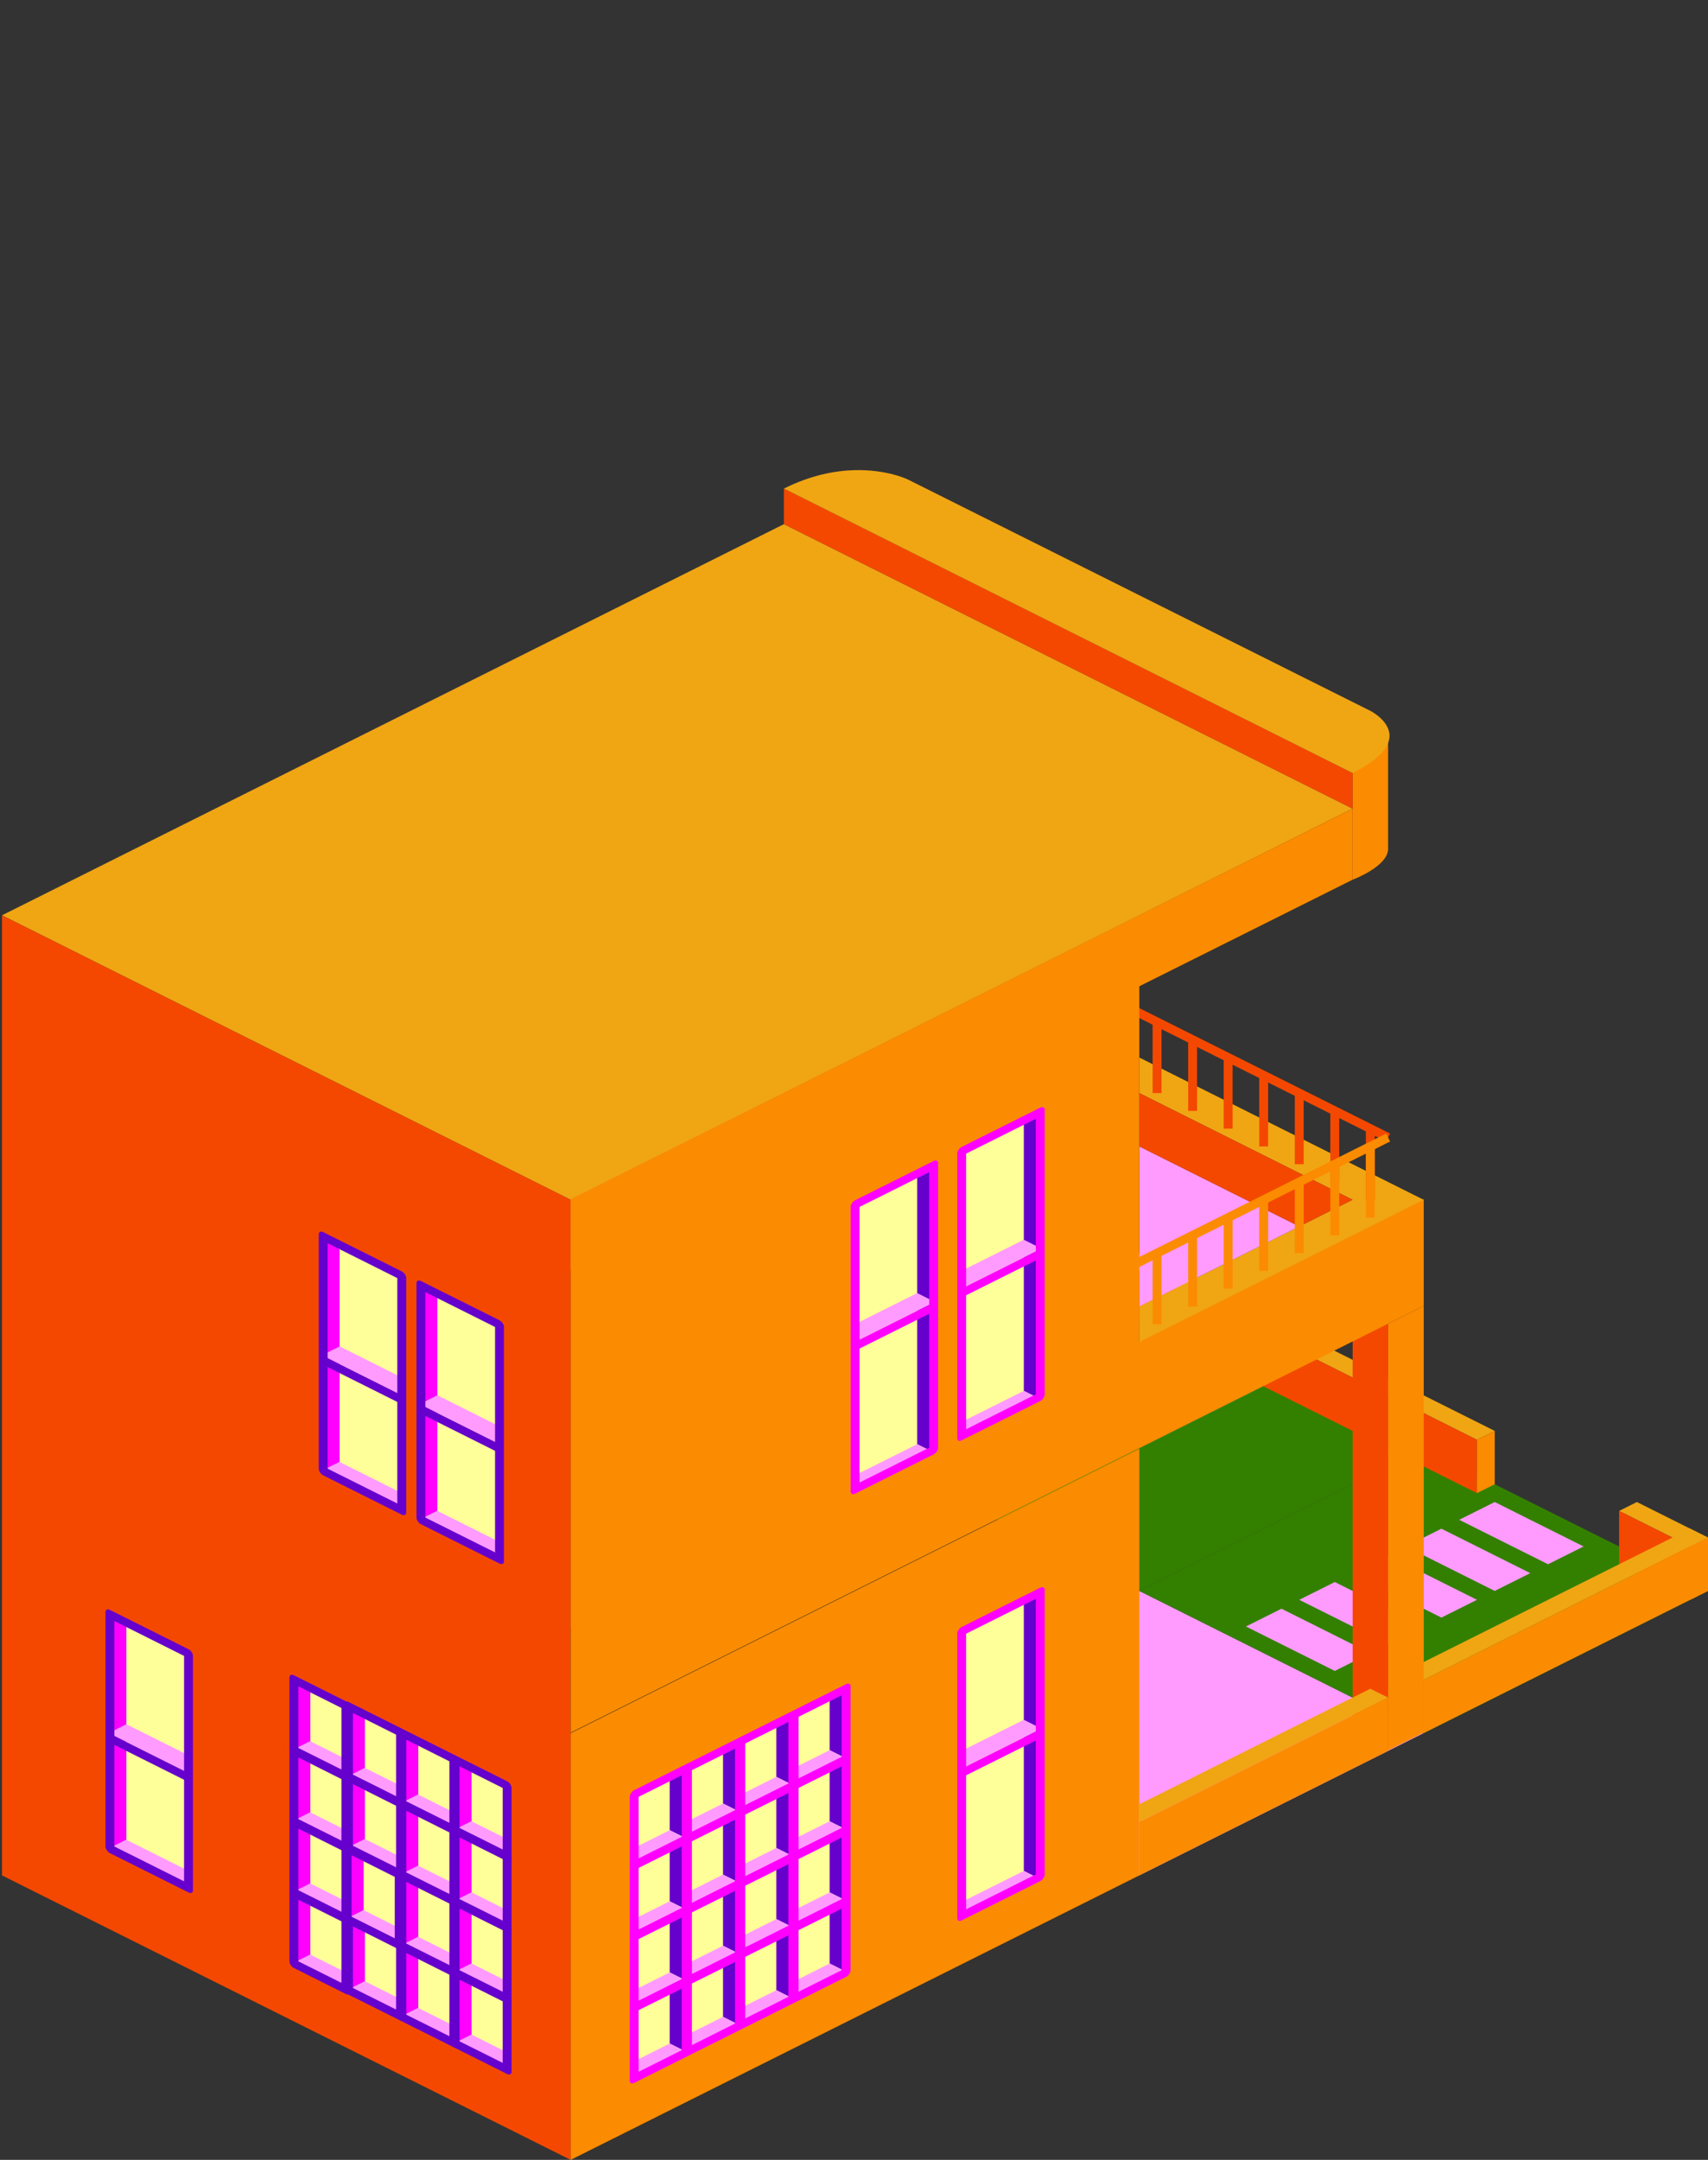 <?xml version="1.0" encoding="UTF-8" standalone="no"?>
<svg
   xmlns:dc="http://purl.org/dc/elements/1.1/"
   xmlns:cc="http://creativecommons.org/ns#"
   xmlns:rdf="http://www.w3.org/1999/02/22-rdf-syntax-ns#"
   xmlns:svg="http://www.w3.org/2000/svg"
   xmlns="http://www.w3.org/2000/svg"
   xmlns:xlink="http://www.w3.org/1999/xlink"
   xmlns:sodipodi="http://sodipodi.sourceforge.net/DTD/sodipodi-0.dtd"
   xmlns:inkscape="http://www.inkscape.org/namespaces/inkscape"
   width="192.227"
   height="242.96"
   viewBox="0 0 192.227 242.96"
   id="svg2"
   version="1.1"
   inkscape:version="1.0.1 (c497b03c, 2020-09-10)"
   sodipodi:docname="1x0.5-art-deco-n.svg">
  <rect x="0" y="0" width="192.227" height="242.96" fill="#333333" stroke="none"/>
  <defs
     id="defs4">
    <linearGradient
       inkscape:collect="always"
       xlink:href="#linearGradient4802"
       id="linearGradient7715"
       gradientUnits="userSpaceOnUse"
       x1="152.771"
       y1="560.222"
       x2="153.328"
       y2="560.222" />
    <linearGradient
       inkscape:collect="always"
       xlink:href="#linearGradient5449"
       id="linearGradient7703"
       gradientUnits="userSpaceOnUse"
       gradientTransform="matrix(4,0,0,4,-1341.04,-2370.053)"
       x1="517"
       y1="524.608"
       x2="526"
       y2="604.858" />
    <linearGradient
       inkscape:collect="always"
       xlink:href="#linearGradient5449"
       id="linearGradient7701"
       gradientUnits="userSpaceOnUse"
       gradientTransform="matrix(4,0,0,4,-1341.04,-2370.053)"
       x1="623.087"
       y1="598.013"
       x2="674.185"
       y2="651.222" />
    <linearGradient
       id="linearGradient6723"
       inkscape:collect="always">
      <stop
         id="stop6725"
         offset="0"
         style="stop-color:#5a5a5a;stop-opacity:1" />
      <stop
         id="stop6727"
         offset="1"
         style="stop-color:#cccccf;stop-opacity:1" />
    </linearGradient>
    <linearGradient
       id="linearGradient6715"
       inkscape:collect="always">
      <stop
         id="stop6717"
         offset="0"
         style="stop-color:#888888;stop-opacity:1" />
      <stop
         id="stop6719"
         offset="1"
         style="stop-color:#eeeeee;stop-opacity:1" />
    </linearGradient>
    <linearGradient
       gradientUnits="userSpaceOnUse"
       y2="37.195"
       x2="168.659"
       y1="38.697"
       x1="165.096"
       id="linearGradient6721"
       xlink:href="#linearGradient6715"
       inkscape:collect="always" />
    <linearGradient
       gradientUnits="userSpaceOnUse"
       y2="35.825"
       x2="169.278"
       y1="41.305"
       x1="167.261"
       id="linearGradient6729"
       xlink:href="#linearGradient6723"
       inkscape:collect="always" />
    <linearGradient
       id="linearGradient5518">
      <stop
         offset="0"
         style="stop-color:#6600cc;stop-opacity:1"
         id="stop5520" />
      <stop
         offset="1"
         style="stop-color:#ff00ff;stop-opacity:1"
         id="stop5522" />
    </linearGradient>
    <linearGradient
       id="linearGradient4820">
      <stop
         offset="0"
         style="stop-color:#f44800;stop-opacity:1"
         id="stop4822" />
      <stop
         offset="1"
         style="stop-color:#fb8b00;stop-opacity:1"
         id="stop4824" />
    </linearGradient>
    <linearGradient
       gradientTransform="translate(257.033,50)"
       gradientUnits="userSpaceOnUse"
       xlink:href="#linearGradient4820"
       id="linearGradient5425"
       y2="160.818"
       x2="140"
       y1="160.818"
       x1="115" />
    <linearGradient
       gradientTransform="translate(257.033,50)"
       gradientUnits="userSpaceOnUse"
       xlink:href="#linearGradient4820"
       id="linearGradient5427"
       y2="171"
       x2="155"
       y1="171"
       x1="100" />
    <linearGradient
       gradientTransform="translate(87.371,199.679)"
       gradientUnits="userSpaceOnUse"
       xlink:href="#linearGradient4820"
       id="linearGradient5429"
       y2="264.513"
       x2="-74.66"
       y1="214.258"
       x1="-124.915" />
    <linearGradient
       gradientTransform="matrix(0.896,-0.444,0.896,0.444,257.033,0)"
       gradientUnits="userSpaceOnUse"
       xlink:href="#linearGradient5518"
       id="linearGradient5431"
       y2="293.129"
       x2="-136.867"
       y1="279.177"
       x1="-150.819" />
    <linearGradient
       gradientTransform="translate(257.033,0)"
       gradientUnits="userSpaceOnUse"
       xlink:href="#linearGradient4820"
       id="linearGradient5433"
       y2="160.818"
       x2="140"
       y1="160.818"
       x1="115" />
    <linearGradient
       gradientTransform="translate(257.033,0)"
       gradientUnits="userSpaceOnUse"
       xlink:href="#linearGradient4820"
       id="linearGradient5435"
       y2="171"
       x2="155"
       y1="171"
       x1="100" />
    <linearGradient
       gradientTransform="translate(143.525,143.525)"
       gradientUnits="userSpaceOnUse"
       xlink:href="#linearGradient4820"
       id="linearGradient5437"
       y2="264.513"
       x2="-74.66"
       y1="214.258"
       x1="-124.915" />
    <linearGradient
       gradientTransform="translate(-33.538,32.919)"
       gradientUnits="userSpaceOnUse"
       xlink:href="#linearGradient4820"
       id="linearGradient5502"
       y2="160.818"
       x2="140"
       y1="160.818"
       x1="115" />
    <linearGradient
       gradientTransform="translate(-33.538,32.919)"
       gradientUnits="userSpaceOnUse"
       xlink:href="#linearGradient4820"
       id="linearGradient5504"
       y2="171"
       x2="155"
       y1="171"
       x1="100" />
    <linearGradient
       gradientTransform="matrix(0.895,-0.445,0.895,0.445,-33.538,32.919)"
       gradientUnits="userSpaceOnUse"
       xlink:href="#linearGradient4820"
       id="linearGradient5506"
       y2="264.513"
       x2="-74.66"
       y1="214.258"
       x1="-124.915" />
    <linearGradient
       gradientTransform="matrix(0.895,-0.445,0.895,0.445,-31.038,38.919)"
       gradientUnits="userSpaceOnUse"
       xlink:href="#linearGradient4820"
       id="linearGradient5509"
       y2="264.513"
       x2="-74.66"
       y1="214.258"
       x1="-124.915" />
    <linearGradient
       gradientTransform="translate(-31.038,33.919)"
       gradientUnits="userSpaceOnUse"
       xlink:href="#linearGradient4820"
       id="linearGradient5512"
       y2="160.818"
       x2="140"
       y1="160.818"
       x1="115" />
    <linearGradient
       gradientTransform="translate(-31.038,33.919)"
       gradientUnits="userSpaceOnUse"
       xlink:href="#linearGradient4820"
       id="linearGradient5514"
       y2="171"
       x2="155"
       y1="171"
       x1="100" />
    <linearGradient
       gradientTransform="translate(0,5)"
       gradientUnits="userSpaceOnUse"
       xlink:href="#linearGradient5518"
       id="linearGradient5524"
       y2="186"
       x2="110"
       y1="186"
       x1="85" />
    <linearGradient
       y2="264.513"
       x2="-74.66"
       y1="214.258"
       x1="-124.915"
       gradientTransform="matrix(0.895,-0.445,0.895,0.445,-236.038,10.669)"
       gradientUnits="userSpaceOnUse"
       id="linearGradient3147"
       xlink:href="#linearGradient4820"
       inkscape:collect="always" />
    <linearGradient
       y2="160.818"
       x2="140"
       y1="160.818"
       x1="115"
       gradientTransform="translate(-236.038,10.669)"
       gradientUnits="userSpaceOnUse"
       id="linearGradient3150"
       xlink:href="#linearGradient4820"
       inkscape:collect="always" />
    <linearGradient
       y2="171"
       x2="155"
       y1="171"
       x1="100"
       gradientTransform="translate(-236.038,10.669)"
       gradientUnits="userSpaceOnUse"
       id="linearGradient3152"
       xlink:href="#linearGradient4820"
       inkscape:collect="always" />
    <linearGradient
       y2="186"
       x2="110"
       y1="186"
       x1="85"
       gradientTransform="translate(-205,5)"
       gradientUnits="userSpaceOnUse"
       id="linearGradient3156"
       xlink:href="#linearGradient5518"
       inkscape:collect="always" />
    <linearGradient
       y2="186"
       x2="110"
       y1="186"
       x1="85"
       gradientTransform="translate(-205,25)"
       gradientUnits="userSpaceOnUse"
       id="linearGradient3161"
       xlink:href="#linearGradient5518"
       inkscape:collect="always" />
    <linearGradient
       inkscape:collect="always"
       id="linearGradient4802">
      <stop
         style="stop-color:#6e6e37;stop-opacity:1;"
         offset="0"
         id="stop4804" />
      <stop
         style="stop-color:#30331f;stop-opacity:1"
         offset="1"
         id="stop4806" />
    </linearGradient>
    <linearGradient
       inkscape:collect="always"
       id="linearGradient5449">
      <stop
         style="stop-color:#ffffff;stop-opacity:0.343"
         offset="0"
         id="stop5451" />
      <stop
         style="stop-color:#ffffff;stop-opacity:0;"
         offset="1"
         id="stop5453" />
    </linearGradient>
  </defs>
  <sodipodi:namedview
     id="base"
     pagecolor="#ffffff"
     bordercolor="#666666"
     borderopacity="1.0"
     inkscape:pageopacity="0.0"
     inkscape:pageshadow="2"
     inkscape:zoom="2.8284271"
     inkscape:cx="32.107932"
     inkscape:cy="146.6434"
     inkscape:document-units="px"
     inkscape:current-layer="g3860"
     showgrid="true"
     inkscape:window-width="1252"
     inkscape:window-height="855"
     inkscape:window-x="0"
     inkscape:window-y="23"
     inkscape:window-maximized="0"
     units="px"
     fit-margin-top="0"
     fit-margin-left="0"
     fit-margin-right="0"
     fit-margin-bottom="0"
     inkscape:document-rotation="0">
    <inkscape:grid
       type="xygrid"
       id="grid5326"
       originx="-42.776"
       originy="-0.04" />
  </sodipodi:namedview>
  <g
     inkscape:label="Layer 1"
     inkscape:groupmode="layer"
     id="layer1"
     transform="translate(-42.776,-809.362)">
    <g
       id="g5925"
       transform="translate(-323.118,413.971)">
      <g
         id="g3860"
         transform="translate(0,31.969)">
        <g
           id="g5080"
           transform="translate(1178.721,-334.302)">
          <path
             style="fill:#ff9bff;fill-opacity:1;fill-rule:evenodd;stroke:none;stroke-width:1px;stroke-linecap:butt;stroke-linejoin:miter;stroke-opacity:1"
             d="m -716.603,892.684 32,16 32,-16 -32,-16 z"
             id="path4547-6"
             inkscape:connector-curvature="0"
             sodipodi:nodetypes="cccc" />
          <path
             style="fill:#338000;fill-opacity:1;fill-rule:evenodd;stroke:none;stroke-width:1px;stroke-linecap:butt;stroke-linejoin:miter;stroke-opacity:1"
             d="m -716.603,860.684 32,16 32,-16 -32,-16 z"
             id="path5333-5-0-7"
             inkscape:connector-curvature="0"
             sodipodi:nodetypes="cccc" />
          <g
             id="g4803"
             transform="translate(-57,14)">
            <path
               style="fill:#338000;fill-opacity:1;fill-rule:evenodd;stroke:none;stroke-width:1px;stroke-linecap:butt;stroke-linejoin:miter;stroke-opacity:1"
               d="m -627.603,862.684 32,16 32,-16 -32,-16 z"
               id="path4545-7"
               inkscape:connector-curvature="0"
               sodipodi:nodetypes="cccc" />
            <path
               style="fill:#ff9bff;fill-opacity:1;stroke:none;stroke-width:1px;stroke-linecap:butt;stroke-linejoin:miter;stroke-opacity:1"
               d="m -611.603,864.684 10,5 -4,2 -10,-5 z"
               id="path4554-4"
               sodipodi:nodetypes="ccccc" />
            <path
               style="fill:#ff9bff;fill-opacity:1;stroke:none;stroke-width:1px;stroke-linecap:butt;stroke-linejoin:miter;stroke-opacity:1"
               d="m -605.603,861.684 10,5 -4,2 -10,-5 z"
               id="path4556-4"
               sodipodi:nodetypes="ccccc" />
            <path
               style="fill:#ff9bff;fill-opacity:1;stroke:none;stroke-width:1px;stroke-linecap:butt;stroke-linejoin:miter;stroke-opacity:1"
               d="m -599.603,858.684 10,5 -4,2 -10,-5 z"
               id="path4558-1"
               sodipodi:nodetypes="ccccc" />
            <path
               style="fill:#ff9bff;fill-opacity:1;stroke:none;stroke-width:1px;stroke-linecap:butt;stroke-linejoin:miter;stroke-opacity:1"
               d="m -593.603,855.684 10,5 -4,2 -10,-5 z"
               id="path4560-7"
               sodipodi:nodetypes="ccccc" />
            <path
               style="fill:#ff9bff;fill-opacity:1;stroke:none;stroke-width:1px;stroke-linecap:butt;stroke-linejoin:miter;stroke-opacity:1"
               d="m -587.603,852.684 10,5 -4,2 -10,-5 z"
               id="path4562-8"
               sodipodi:nodetypes="ccccc" />
          </g>
          <g
             id="g4481-4"
             transform="translate(273,64)">
            <path
               style="fill:#f0a513;fill-opacity:1;stroke:none;stroke-width:1px;stroke-linecap:butt;stroke-linejoin:miter;stroke-opacity:1"
               d="m -959.603,775.684 2,-1 32,16 -2,1 z"
               id="path4470-2" />
            <path
               style="fill:#f44800;fill-opacity:1;stroke:none;stroke-width:1px;stroke-linecap:butt;stroke-linejoin:miter;stroke-opacity:1"
               d="m -959.603,775.684 v 6 l 32,16 v -6 z"
               id="path4472-6" />
            <path
               style="fill:#fb8b00;fill-opacity:1;stroke:none;stroke-width:1px;stroke-linecap:butt;stroke-linejoin:miter;stroke-opacity:1"
               d="m -925.603,790.684 -2,1 v 6 l 2,-1 z"
               id="path4474-0" />
          </g>
          <g
             id="g4823"
             transform="translate(281,68)">
            <path
               style="fill:#f0a513;fill-opacity:1;stroke:none;stroke-width:1px;stroke-linecap:butt;stroke-linejoin:miter;stroke-opacity:1"
               d="m -935.603,787.684 2,-1 8,4 -2,1 z"
               id="path4817"
               sodipodi:nodetypes="ccccc" />
            <path
               style="fill:#f44800;fill-opacity:1;stroke:none;stroke-width:1px;stroke-linecap:butt;stroke-linejoin:miter;stroke-opacity:1"
               d="m -935.603,787.684 v 6 l 8,4 v -6 z"
               id="path4819"
               sodipodi:nodetypes="ccccc" />
            <path
               style="fill:#fb8b00;fill-opacity:1;stroke:none;stroke-width:1px;stroke-linecap:butt;stroke-linejoin:miter;stroke-opacity:1"
               d="m -925.603,790.684 -2,1 v 6 l 2,-1 z"
               id="path4821" />
          </g>
          <g
             id="g4520-4"
             transform="translate(305,80)">
            <path
               style="fill:#f0a513;fill-opacity:1;stroke:none;stroke-width:1px;stroke-linecap:butt;stroke-linejoin:miter;stroke-opacity:1"
               d="m -935.603,787.684 2,-1 8,4 -2,1 z"
               id="path4514-1"
               sodipodi:nodetypes="ccccc" />
            <path
               style="fill:#f44800;fill-opacity:1;stroke:none;stroke-width:1px;stroke-linecap:butt;stroke-linejoin:miter;stroke-opacity:1"
               d="m -935.603,787.684 v 6 l 8,4 v -6 z"
               id="path4516-3"
               sodipodi:nodetypes="ccccc" />
            <path
               style="fill:#fb8b00;fill-opacity:1;stroke:none;stroke-width:1px;stroke-linecap:butt;stroke-linejoin:miter;stroke-opacity:1"
               d="m -925.603,790.684 -2,1 v 6 l 2,-1 z"
               id="path4518-4" />
          </g>
          <g
             id="g4488-3-0"
             transform="translate(305,110)">
            <path
               style="fill:#f0a513;fill-opacity:1;stroke:none;stroke-width:1px;stroke-linecap:butt;stroke-linejoin:miter;stroke-opacity:1"
               d="m -927.603,759.684 2,1 -32,16 -2,-1 z"
               id="path4468-1-7" />
            <path
               style="fill:#fb8b00;fill-opacity:1;stroke:none;stroke-width:1px;stroke-linecap:butt;stroke-linejoin:miter;stroke-opacity:1"
               d="m -957.603,782.684 v -6 l 32,-16 v 6 z"
               id="path4476-8-5" />
            <path
               style="fill:#f44800;fill-opacity:1;stroke:none;stroke-width:1px;stroke-linecap:butt;stroke-linejoin:miter;stroke-opacity:1"
               d="m -959.603,775.684 2,1 v 6 l -2,-1 z"
               id="path4483-9-0" />
          </g>
          <g
             id="g4697">
            <path
               style="fill:#f0a513;fill-opacity:1;stroke:none;stroke-width:1px;stroke-linecap:butt;stroke-linejoin:miter;stroke-opacity:1"
               d="m -812.603,800.684 64,32 88,-44 -64,-32 z"
               id="path2320"
               sodipodi:nodetypes="ccccc" />
            <path
               style="fill:#f44800;fill-opacity:1;stroke:none;stroke-width:1px;stroke-linecap:butt;stroke-linejoin:miter;stroke-opacity:1"
               d="m -748.603,940.684 -64,-32 v -108 l 64,32 z"
               id="path1826"
               sodipodi:nodetypes="ccccc" />
            <g
               id="g1856"
               style="stroke:none"
               transform="translate(207.01,96.937)">
              <path
                 style="fill:#f44800;fill-opacity:1;stroke:none;stroke-width:1px;stroke-linecap:butt;stroke-linejoin:miter;stroke-opacity:1"
                 d="m -863.603,797.684 -4,-2 v -48 l 4,2 z"
                 id="path1852" />
              <path
                 style="fill:#fb8b00;fill-opacity:1;stroke:none;stroke-width:1px;stroke-linecap:butt;stroke-linejoin:miter;stroke-opacity:1"
                 d="m -863.603,797.684 4,-2 v -48 l -4,2 z"
                 id="path1854" />
            </g>
            <path
               style="fill:#fb8b00;fill-opacity:1;stroke:none;stroke-width:1px;stroke-linecap:butt;stroke-linejoin:miter;stroke-opacity:1"
               d="m -748.603,940.684 64,-32 v -48 l -64,32 z"
               id="path1860"
               sodipodi:nodetypes="ccccc" />
            <path
               style="fill:#fb8b00;fill-opacity:1;stroke:none;stroke-width:1px;stroke-linecap:butt;stroke-linejoin:miter;stroke-opacity:1"
               d="m -748.594,892.621 v -12 l 96,-48 v 12 z"
               id="path1880"
               sodipodi:nodetypes="ccccc" />
            <path
               id="path1433"
               style="fill:#f0a513;fill-opacity:1;stroke:none;stroke-width:1px;stroke-linecap:butt;stroke-linejoin:miter;stroke-opacity:1"
               d="m 330,573 v 4 l 24,12 -24,12 v 4 l 28,-14 4,-2 -4,-2 z"
               transform="translate(-1014.603,243.684)" />
            <path
               style="fill:#ff9bff;fill-opacity:1;stroke:none;stroke-width:1px;stroke-linecap:butt;stroke-linejoin:miter;stroke-opacity:1"
               d="m -684.603,844.684 18,-9 -18,-9 z"
               id="path2276"
               sodipodi:nodetypes="cccc" />
            <path
               style="fill:#f44800;fill-opacity:1;stroke:none;stroke-width:1px;stroke-linecap:butt;stroke-linejoin:miter;stroke-opacity:1"
               d="m -684.603,820.684 24,12 -6,3 -18,-9 z"
               id="path2278" />
            <g
               id="g4466">
              <g
                 id="g5186-0"
                 transform="translate(-1523.175,147.608)">
                <path
                   style="fill:none;fill-rule:evenodd;stroke:#f44800;stroke-width:1px;stroke-linecap:butt;stroke-linejoin:miter;stroke-opacity:1"
                   d="m 836.571,671.076 v -8"
                   id="path5166-0"
                   inkscape:connector-curvature="0"
                   sodipodi:nodetypes="cc" />
                <path
                   inkscape:connector-curvature="0"
                   id="path5168-8"
                   d="m 840.571,673.076 v -8"
                   style="fill:none;fill-rule:evenodd;stroke:#f44800;stroke-width:1px;stroke-linecap:butt;stroke-linejoin:miter;stroke-opacity:1"
                   sodipodi:nodetypes="cc" />
                <path
                   style="fill:none;fill-rule:evenodd;stroke:#f44800;stroke-width:1px;stroke-linecap:butt;stroke-linejoin:miter;stroke-opacity:1"
                   d="m 844.571,675.076 v -8"
                   id="path5170-8"
                   inkscape:connector-curvature="0"
                   sodipodi:nodetypes="cc" />
                <path
                   inkscape:connector-curvature="0"
                   id="path5172-7"
                   d="m 848.571,677.076 v -8"
                   style="fill:none;fill-rule:evenodd;stroke:#f44800;stroke-width:1px;stroke-linecap:butt;stroke-linejoin:miter;stroke-opacity:1"
                   sodipodi:nodetypes="cc" />
                <path
                   style="fill:none;fill-rule:evenodd;stroke:#f44800;stroke-width:1px;stroke-linecap:butt;stroke-linejoin:miter;stroke-opacity:1"
                   d="m 852.571,679.076 v -8"
                   id="path5174-4"
                   inkscape:connector-curvature="0"
                   sodipodi:nodetypes="cc" />
                <path
                   inkscape:connector-curvature="0"
                   id="path5176-2"
                   d="m 856.571,681.076 v -8"
                   style="fill:none;fill-rule:evenodd;stroke:#f44800;stroke-width:1px;stroke-linecap:butt;stroke-linejoin:miter;stroke-opacity:1"
                   sodipodi:nodetypes="cc" />
                <path
                   style="fill:none;fill-rule:evenodd;stroke:#f44800;stroke-width:1px;stroke-linecap:butt;stroke-linejoin:miter;stroke-opacity:1"
                   d="m 860.571,683.076 v -8"
                   id="path5178-0"
                   inkscape:connector-curvature="0"
                   sodipodi:nodetypes="cc" />
                <path
                   inkscape:connector-curvature="0"
                   id="path5180-6"
                   d="m 864.571,685.076 v -8"
                   style="fill:none;fill-rule:evenodd;stroke:#f44800;stroke-width:1px;stroke-linecap:butt;stroke-linejoin:miter;stroke-opacity:1"
                   sodipodi:nodetypes="cc" />
                <path
                   style="fill:none;fill-rule:evenodd;stroke:#f44800;stroke-width:1px;stroke-linecap:butt;stroke-linejoin:miter;stroke-opacity:1"
                   d="m 834.571,662.076 32,16"
                   id="path5184-8"
                   inkscape:connector-curvature="0" />
              </g>
              <g
                 id="g4372-5"
                 transform="matrix(-1,0,0,1,177.968,163.608)"
                 style="stroke:#fb8b00;stroke-opacity:1">
                <path
                   style="fill:none;fill-rule:evenodd;stroke:#fb8b00;stroke-width:1px;stroke-linecap:butt;stroke-linejoin:miter;stroke-opacity:1"
                   d="m 836.571,671.076 v -8"
                   id="path4354-5"
                   inkscape:connector-curvature="0"
                   sodipodi:nodetypes="cc" />
                <path
                   inkscape:connector-curvature="0"
                   id="path4356-2"
                   d="m 840.571,673.076 v -8"
                   style="fill:none;fill-rule:evenodd;stroke:#fb8b00;stroke-width:1px;stroke-linecap:butt;stroke-linejoin:miter;stroke-opacity:1"
                   sodipodi:nodetypes="cc" />
                <path
                   style="fill:none;fill-rule:evenodd;stroke:#fb8b00;stroke-width:1px;stroke-linecap:butt;stroke-linejoin:miter;stroke-opacity:1"
                   d="m 844.571,675.076 v -8"
                   id="path4358-3"
                   inkscape:connector-curvature="0"
                   sodipodi:nodetypes="cc" />
                <path
                   inkscape:connector-curvature="0"
                   id="path4360-9"
                   d="m 848.571,677.076 v -8"
                   style="fill:none;fill-rule:evenodd;stroke:#fb8b00;stroke-width:1px;stroke-linecap:butt;stroke-linejoin:miter;stroke-opacity:1"
                   sodipodi:nodetypes="cc" />
                <path
                   style="fill:none;fill-rule:evenodd;stroke:#fb8b00;stroke-width:1px;stroke-linecap:butt;stroke-linejoin:miter;stroke-opacity:1"
                   d="m 852.571,679.076 v -8"
                   id="path4362-9"
                   inkscape:connector-curvature="0"
                   sodipodi:nodetypes="cc" />
                <path
                   inkscape:connector-curvature="0"
                   id="path4364-8"
                   d="m 856.571,681.076 v -8"
                   style="fill:none;fill-rule:evenodd;stroke:#fb8b00;stroke-width:1px;stroke-linecap:butt;stroke-linejoin:miter;stroke-opacity:1"
                   sodipodi:nodetypes="cc" />
                <path
                   style="fill:none;fill-rule:evenodd;stroke:#fb8b00;stroke-width:1px;stroke-linecap:butt;stroke-linejoin:miter;stroke-opacity:1"
                   d="m 860.571,683.076 v -8"
                   id="path4366-0"
                   inkscape:connector-curvature="0"
                   sodipodi:nodetypes="cc" />
                <path
                   inkscape:connector-curvature="0"
                   id="path4368-0"
                   d="m 864.571,685.076 v -8"
                   style="fill:none;fill-rule:evenodd;stroke:#fb8b00;stroke-width:1px;stroke-linecap:butt;stroke-linejoin:miter;stroke-opacity:1"
                   sodipodi:nodetypes="cc" />
                <path
                   style="fill:none;fill-rule:evenodd;stroke:#fb8b00;stroke-width:1px;stroke-linecap:butt;stroke-linejoin:miter;stroke-opacity:1"
                   d="m 834.571,662.076 32,16"
                   id="path4370-5"
                   inkscape:connector-curvature="0" />
              </g>
            </g>
            <path
               style="fill:#fb8b00;fill-opacity:1;stroke:none;stroke-width:1px;stroke-linecap:butt;stroke-linejoin:miter;stroke-opacity:1"
               d="m -748.603,880.684 64,-32 v -48 l -64,32 z"
               id="path1427"
               sodipodi:nodetypes="ccccc" />
            <path
               style="fill:#fb8b00;fill-opacity:1;stroke:none;stroke-width:1px;stroke-linecap:butt;stroke-linejoin:miter;stroke-opacity:1"
               d="m -748.594,840.621 v -8 l 87.99,-43.937 v 8 z"
               id="path2297"
               sodipodi:nodetypes="ccccc" />
            <path
               style="fill:#fb8b00;fill-opacity:1;stroke:none;stroke-width:1px;stroke-linecap:butt;stroke-linejoin:miter;stroke-opacity:1"
               d="m -660.603,796.684 c 0,0 4,-1.481 4,-3.481 l 2e-5,-12.519 -4,4 z"
               id="path2340"
               sodipodi:nodetypes="csccc" />
            <path
               style="fill:#f44800;fill-opacity:1;stroke:none;stroke-width:1px;stroke-linecap:butt;stroke-linejoin:miter;stroke-opacity:1"
               d="m -660.603,788.684 v -4 l -64,-32 v 4 z"
               id="path2336" />
            <path
               id="path2328"
               style="fill:#f0a513;fill-opacity:1;stroke:none;stroke-width:1px;stroke-linecap:butt;stroke-linejoin:miter;stroke-opacity:1"
               d="M 297.945,506.926 C 295.719,506.984 293,507.5 290,509 l 64,32 c 8,-4 2,-7 2,-7 l -52,-26 c 0,0 -2.344,-1.172 -6.055,-1.074 z"
               transform="translate(-1014.603,243.684)" />
            <g
               id="g2057-0"
               transform="translate(187,108.926)">
              <g
                 transform="matrix(-1,-0.5,0,1,306.397,839.998)"
                 id="g6944-2-5">
                <g
                   id="g6946-6-0">
                  <g
                     id="g2008-4"
                     transform="matrix(-1,-1,0,1,2445.852,1222.918)">
                    <g
                       id="g1956-6">
                      <rect
                         y="580.182"
                         x="1229"
                         height="7.926"
                         width="5.852"
                         id="rect6948-1-5"
                         style="fill:#ffff99;fill-opacity:1;stroke:none" />
                      <path
                         transform="matrix(1,0.5,0,1,742,297.844)"
                         inkscape:connector-curvature="0"
                         id="path6950-8-8"
                         d="m 493,43.839 -2,-1 v -6 l 2,-1 z"
                         style="fill:#6600cc;fill-opacity:1;stroke:none"
                         sodipodi:nodetypes="ccccc" />
                      <path
                         sodipodi:nodetypes="ccccc"
                         transform="matrix(1,0.5,0,1,742,297.844)"
                         inkscape:connector-curvature="0"
                         id="path6952-7-7"
                         d="m 491,42.839 2,1 -6,3 v -2 z"
                         style="fill:#ff9bff;fill-opacity:1;stroke:none" />
                      <rect
                         style="fill:none;stroke:#ff00ff;stroke-width:1;stroke-linecap:round;stroke-linejoin:round;stroke-miterlimit:4;stroke-dasharray:none;stroke-opacity:1"
                         id="rect6956-2-4"
                         width="5.852"
                         height="7.926"
                         x="1229"
                         y="580.182" />
                    </g>
                    <use
                       x="0"
                       y="0"
                       xlink:href="#g1956-6"
                       id="use1958-9"
                       transform="translate(-6,2.7102167e-5)"
                       width="100%"
                       height="100%" />
                    <use
                       x="0"
                       y="0"
                       xlink:href="#use1958-9"
                       id="use1960-3"
                       transform="translate(-6,2.01e-5)"
                       width="100%"
                       height="100%" />
                    <use
                       x="0"
                       y="0"
                       xlink:href="#use1960-3"
                       id="use1962-4"
                       transform="translate(-6,2.01e-5)"
                       width="100%"
                       height="100%" />
                    <use
                       x="0"
                       y="0"
                       xlink:href="#use1962-4"
                       id="use1964-6"
                       transform="translate(4.53947e-8,-8)"
                       width="100%"
                       height="100%" />
                    <use
                       x="0"
                       y="0"
                       xlink:href="#use1964-6"
                       id="use1966-4"
                       transform="translate(6,-2.0125197e-5)"
                       width="100%"
                       height="100%" />
                    <use
                       x="0"
                       y="0"
                       xlink:href="#use1966-4"
                       id="use1968-1"
                       transform="translate(6,-2.51e-5)"
                       width="100%"
                       height="100%" />
                    <use
                       x="0"
                       y="0"
                       xlink:href="#use1968-1"
                       id="use1970-1"
                       transform="translate(6,-2.01e-5)"
                       width="100%"
                       height="100%" />
                    <use
                       x="0"
                       y="0"
                       xlink:href="#use1962-4"
                       id="use1972-5"
                       transform="translate(7.2166358e-8,-16)"
                       width="100%"
                       height="100%" />
                    <use
                       x="0"
                       y="0"
                       xlink:href="#use1964-6"
                       id="use1974-8"
                       transform="translate(6,-8)"
                       width="100%"
                       height="100%" />
                    <use
                       x="0"
                       y="0"
                       xlink:href="#use1966-4"
                       id="use1976-3"
                       transform="translate(6,-8)"
                       width="100%"
                       height="100%" />
                    <use
                       x="0"
                       y="0"
                       xlink:href="#use1968-1"
                       id="use1978-7"
                       transform="translate(6,-8)"
                       width="100%"
                       height="100%" />
                    <use
                       x="0"
                       y="0"
                       xlink:href="#use1962-4"
                       id="use1980-2"
                       transform="translate(9.8938017e-8,-24)"
                       width="100%"
                       height="100%" />
                    <use
                       x="0"
                       y="0"
                       xlink:href="#use1964-6"
                       id="use1982-3"
                       transform="translate(6,-16)"
                       width="100%"
                       height="100%" />
                    <use
                       x="0"
                       y="0"
                       xlink:href="#use1966-4"
                       id="use1984-5"
                       transform="translate(6,-16)"
                       width="100%"
                       height="100%" />
                    <use
                       x="0"
                       y="0"
                       xlink:href="#use1968-1"
                       id="use1986-1"
                       transform="translate(6,-16)"
                       width="100%"
                       height="100%" />
                  </g>
                </g>
              </g>
            </g>
            <g
               transform="matrix(1,-0.5,0,1,-1930.603,932.498)"
               id="g2467-1-3">
              <g
                 id="g2465-0-8">
                <rect
                   y="561.75"
                   x="1226.01"
                   height="32"
                   width="8.842"
                   id="rect2453-6-7"
                   style="fill:#ffff99;fill-opacity:1;stroke:none" />
                <path
                   transform="matrix(1,0.5,0,1,742,297.844)"
                   inkscape:connector-curvature="0"
                   id="path2455-3-0"
                   d="m 493,49.839 -2,-1 v -30 l 2,-1 z"
                   style="fill:#6600cc;fill-opacity:1;stroke:none"
                   sodipodi:nodetypes="ccccc" />
                <path
                   sodipodi:nodetypes="ccccc"
                   transform="matrix(1,0.5,0,1,742,297.844)"
                   inkscape:connector-curvature="0"
                   id="path2457-2-6"
                   d="m 491,48.839 2,1 -9,4.5 v -2 z"
                   style="fill:#ff9bff;fill-opacity:1;stroke:none" />
                <path
                   sodipodi:nodetypes="ccccc"
                   style="fill:#ff9bff;fill-opacity:1;stroke:none"
                   d="m 1233,575.182 2,2 -9,3e-5 v -2 z"
                   id="path2459-0-9"
                   inkscape:connector-curvature="0" />
                <rect
                   style="fill:none;stroke:#ff00ff;stroke-width:1;stroke-linecap:round;stroke-linejoin:round;stroke-miterlimit:4;stroke-dasharray:none;stroke-opacity:1"
                   id="rect2461-6-1"
                   width="8.842"
                   height="32"
                   x="1226.01"
                   y="561.75" />
                <path
                   style="fill:#ff00ff;fill-opacity:1;stroke:none"
                   d="m 493,32.839 v 1 l -9,4.5 v -1 z"
                   id="path2463-1-9"
                   inkscape:connector-curvature="0"
                   transform="matrix(1,0.5,0,1,742,297.844)"
                   sodipodi:nodetypes="ccccc" />
              </g>
            </g>
            <g
               id="g2105-8"
               transform="matrix(-1,0,0,1,-1685.503,165)">
              <g
                 transform="matrix(-1,-0.5,0,1,306.397,839.998)"
                 id="g2103-6">
                <g
                   id="g2101-3">
                  <g
                     id="g2099-5"
                     transform="matrix(-1,-1,0,1,2445.852,1222.918)">
                    <g
                       id="g2151-8"
                       transform="translate(-1.148,-57.574)">
                      <g
                         id="g2067-1"
                         transform="translate(3.7631541e-5,-0.074)">
                        <rect
                           y="580.182"
                           x="1229"
                           height="7.926"
                           width="5.852"
                           id="rect2059-6"
                           style="fill:#ffff99;fill-opacity:1;stroke:none" />
                        <path
                           transform="matrix(1,0.5,0,1,742,297.844)"
                           inkscape:connector-curvature="0"
                           id="path2061-3"
                           d="m 493,43.839 -2,-1 v -6 l 2,-1 z"
                           style="fill:#ff00ff;fill-opacity:1;stroke:none"
                           sodipodi:nodetypes="ccccc" />
                        <path
                           sodipodi:nodetypes="ccccc"
                           transform="matrix(1,0.5,0,1,742,297.844)"
                           inkscape:connector-curvature="0"
                           id="path2063-8"
                           d="m 491,42.839 2,1 -6,3 v -2 z"
                           style="fill:#ff9bff;fill-opacity:1;stroke:none" />
                        <rect
                           style="fill:none;stroke:#6600cc;stroke-width:1;stroke-linecap:round;stroke-linejoin:round;stroke-miterlimit:4;stroke-dasharray:none;stroke-opacity:1"
                           id="rect2065-4"
                           width="5.852"
                           height="7.926"
                           x="1229"
                           y="580.182" />
                      </g>
                      <use
                         x="0"
                         y="0"
                         xlink:href="#g2067-1"
                         id="use2109-7"
                         transform="translate(-12.148,-0.074)"
                         width="100%"
                         height="100%" />
                      <use
                         x="0"
                         y="0"
                         xlink:href="#g2067-1"
                         id="use2111-7"
                         transform="translate(-12.148,-8.074)"
                         width="100%"
                         height="100%" />
                      <use
                         x="0"
                         y="0"
                         xlink:href="#g2067-1"
                         id="use2113-2"
                         transform="translate(-6,-8)"
                         width="100%"
                         height="100%" />
                      <use
                         x="0"
                         y="0"
                         xlink:href="#g2067-1"
                         id="use2119-6"
                         transform="translate(-6.148,-16.074)"
                         width="100%"
                         height="100%" />
                      <use
                         x="0"
                         y="0"
                         xlink:href="#g2067-1"
                         id="use2121-1"
                         transform="translate(-12.148,-16.074)"
                         width="100%"
                         height="100%" />
                      <use
                         x="0"
                         y="0"
                         xlink:href="#g2067-1"
                         id="use2123-3"
                         transform="translate(-12.148,-24.074)"
                         width="100%"
                         height="100%" />
                      <use
                         x="0"
                         y="0"
                         xlink:href="#g2067-1"
                         id="use2125-0"
                         transform="translate(-6.148,-24.074)"
                         width="100%"
                         height="100%" />
                      <use
                         x="0"
                         y="0"
                         xlink:href="#g2067-1"
                         id="use2127-7"
                         transform="translate(-6.148,-0.074)"
                         width="100%"
                         height="100%" />
                      <use
                         x="0"
                         y="0"
                         xlink:href="#g2067-1"
                         id="use2129-4"
                         transform="translate(0,-8)"
                         width="100%"
                         height="100%" />
                      <use
                         x="0"
                         y="0"
                         xlink:href="#g2067-1"
                         id="use2131-1"
                         transform="translate(0,-16)"
                         width="100%"
                         height="100%" />
                      <use
                         x="0"
                         y="0"
                         xlink:href="#g2067-1"
                         id="use2133-5"
                         transform="translate(0,-24)"
                         width="100%"
                         height="100%" />
                      <use
                         x="0"
                         y="0"
                         xlink:href="#g2067-1"
                         id="use2109-7-5"
                         transform="translate(-18.148,-0.074)"
                         width="100%"
                         height="100%" />
                      <use
                         x="0"
                         y="0"
                         xlink:href="#g2067-1"
                         id="use2540"
                         transform="translate(-18.148,-8.074)"
                         width="100%"
                         height="100%" />
                      <use
                         x="0"
                         y="0"
                         xlink:href="#g2067-1"
                         id="use2542"
                         transform="translate(-18.148,-16.074)"
                         width="100%"
                         height="100%" />
                      <use
                         x="0"
                         y="0"
                         xlink:href="#g2067-1"
                         id="use2544"
                         transform="translate(-18.148,-24.074)"
                         width="100%"
                         height="100%" />
                    </g>
                  </g>
                </g>
              </g>
            </g>
            <g
               transform="matrix(-1,-0.5,0,1,458.397,892.498)"
               id="g1896-3-6">
              <g
                 id="g1894-6-2">
                <rect
                   y="561.75"
                   x="1226.01"
                   height="26.359"
                   width="8.842"
                   id="rect1882-1-4"
                   style="fill:#ffff99;fill-opacity:1;stroke:none" />
                <path
                   transform="matrix(1,0.5,0,1,742,297.844)"
                   inkscape:connector-curvature="0"
                   id="path1884-2-3"
                   d="m 493,43.839 -2,-1 v -24 l 2,-1 z"
                   style="fill:#ff00ff;fill-opacity:1;stroke:none" />
                <path
                   sodipodi:nodetypes="ccccc"
                   transform="matrix(1,0.5,0,1,742,297.844)"
                   inkscape:connector-curvature="0"
                   id="path1886-9-1"
                   d="m 491,42.839 2,1 -9,4.5 v -2 z"
                   style="fill:#ff9bff;fill-opacity:1;stroke:none" />
                <path
                   sodipodi:nodetypes="ccccc"
                   style="fill:#ff9bff;fill-opacity:1;stroke:none"
                   d="m 1233,573.182 2,2 -9,3e-5 v -2 z"
                   id="path1888-3-7"
                   inkscape:connector-curvature="0" />
                <rect
                   style="fill:none;stroke:#6600cc;stroke-width:1;stroke-linecap:round;stroke-linejoin:round;stroke-miterlimit:4;stroke-dasharray:none;stroke-opacity:1"
                   id="rect1890-1-3"
                   width="8.842"
                   height="26.359"
                   x="1226.01"
                   y="561.75" />
                <path
                   style="fill:#6600cc;fill-opacity:1;stroke:none"
                   d="m 493,30.839 v 1 l -9,4.5 v -1 z"
                   id="path1892-9-5"
                   inkscape:connector-curvature="0"
                   transform="matrix(1,0.5,0,1,742,297.844)"
                   sodipodi:nodetypes="ccccc" />
              </g>
            </g>
            <g
               transform="matrix(-1,-0.5,0,1,469.397,897.998)"
               id="g2467-5">
              <g
                 id="g2465-6">
                <rect
                   y="561.75"
                   x="1226.01"
                   height="26.359"
                   width="8.842"
                   id="rect2453-0"
                   style="fill:#ffff99;fill-opacity:1;stroke:none" />
                <path
                   transform="matrix(1,0.5,0,1,742,297.844)"
                   inkscape:connector-curvature="0"
                   id="path2455-9"
                   d="m 493,43.839 -2,-1 v -24 l 2,-1 z"
                   style="fill:#ff00ff;fill-opacity:1;stroke:none" />
                <path
                   sodipodi:nodetypes="ccccc"
                   transform="matrix(1,0.5,0,1,742,297.844)"
                   inkscape:connector-curvature="0"
                   id="path2457-7"
                   d="m 491,42.839 2,1 -9,4.5 v -2 z"
                   style="fill:#ff9bff;fill-opacity:1;stroke:none" />
                <path
                   sodipodi:nodetypes="ccccc"
                   style="fill:#ff9bff;fill-opacity:1;stroke:none"
                   d="m 1233,573.182 2,2 -9,3e-5 v -2 z"
                   id="path2459-4"
                   inkscape:connector-curvature="0" />
                <rect
                   style="fill:none;stroke:#6600cc;stroke-width:1;stroke-linecap:round;stroke-linejoin:round;stroke-miterlimit:4;stroke-dasharray:none;stroke-opacity:1"
                   id="rect2461-1"
                   width="8.842"
                   height="26.359"
                   x="1226.01"
                   y="561.75" />
                <path
                   style="fill:#6600cc;fill-opacity:1;stroke:none"
                   d="m 493,30.839 v 1 l -9,4.5 v -1 z"
                   id="path2463-2"
                   inkscape:connector-curvature="0"
                   transform="matrix(1,0.5,0,1,742,297.844)"
                   sodipodi:nodetypes="ccccc" />
              </g>
            </g>
            <g
               transform="matrix(-1,-0.5,0,1,434.397,934.998)"
               id="g2636">
              <g
                 id="g2634">
                <rect
                   y="561.75"
                   x="1226.01"
                   height="26.359"
                   width="8.842"
                   id="rect2622"
                   style="fill:#ffff99;fill-opacity:1;stroke:none" />
                <path
                   transform="matrix(1,0.5,0,1,742,297.844)"
                   inkscape:connector-curvature="0"
                   id="path2624"
                   d="m 493,43.839 -2,-1 v -24 l 2,-1 z"
                   style="fill:#ff00ff;fill-opacity:1;stroke:none" />
                <path
                   sodipodi:nodetypes="ccccc"
                   transform="matrix(1,0.5,0,1,742,297.844)"
                   inkscape:connector-curvature="0"
                   id="path2626"
                   d="m 491,42.839 2,1 -9,4.5 v -2 z"
                   style="fill:#ff9bff;fill-opacity:1;stroke:none" />
                <path
                   sodipodi:nodetypes="ccccc"
                   style="fill:#ff9bff;fill-opacity:1;stroke:none"
                   d="m 1233,573.182 2,2 -9,3e-5 v -2 z"
                   id="path2628"
                   inkscape:connector-curvature="0" />
                <rect
                   style="fill:none;stroke:#6600cc;stroke-width:1;stroke-linecap:round;stroke-linejoin:round;stroke-miterlimit:4;stroke-dasharray:none;stroke-opacity:1"
                   id="rect2630"
                   width="8.842"
                   height="26.359"
                   x="1226.01"
                   y="561.75" />
                <path
                   style="fill:#6600cc;fill-opacity:1;stroke:none"
                   d="m 493,30.839 v 1 l -9,4.5 v -1 z"
                   id="path2632"
                   inkscape:connector-curvature="0"
                   transform="matrix(1,0.5,0,1,742,297.844)"
                   sodipodi:nodetypes="ccccc" />
              </g>
            </g>
            <g
               transform="matrix(1,-0.5,0,1,-1930.603,878.498)"
               id="g2670">
              <g
                 id="g2668">
                <rect
                   y="561.75"
                   x="1226.01"
                   height="32"
                   width="8.842"
                   id="rect2656"
                   style="fill:#ffff99;fill-opacity:1;stroke:none" />
                <path
                   transform="matrix(1,0.5,0,1,742,297.844)"
                   inkscape:connector-curvature="0"
                   id="path2658"
                   d="m 493,49.839 -2,-1 v -30 l 2,-1 z"
                   style="fill:#6600cc;fill-opacity:1;stroke:none"
                   sodipodi:nodetypes="ccccc" />
                <path
                   sodipodi:nodetypes="ccccc"
                   transform="matrix(1,0.5,0,1,742,297.844)"
                   inkscape:connector-curvature="0"
                   id="path2660"
                   d="m 491,48.839 2,1 -9,4.5 v -2 z"
                   style="fill:#ff9bff;fill-opacity:1;stroke:none" />
                <path
                   sodipodi:nodetypes="ccccc"
                   style="fill:#ff9bff;fill-opacity:1;stroke:none"
                   d="m 1233,575.182 2,2 -9,3e-5 v -2 z"
                   id="path2662"
                   inkscape:connector-curvature="0" />
                <rect
                   style="fill:none;stroke:#ff00ff;stroke-width:1;stroke-linecap:round;stroke-linejoin:round;stroke-miterlimit:4;stroke-dasharray:none;stroke-opacity:1"
                   id="rect2664"
                   width="8.842"
                   height="32"
                   x="1226.01"
                   y="561.75" />
                <path
                   style="fill:#ff00ff;fill-opacity:1;stroke:none"
                   d="m 493,32.839 v 1 l -9,4.5 v -1 z"
                   id="path2666"
                   inkscape:connector-curvature="0"
                   transform="matrix(1,0.5,0,1,742,297.844)"
                   sodipodi:nodetypes="ccccc" />
              </g>
            </g>
            <g
               transform="matrix(1,-0.5,0,1,-1942.603,884.498)"
               id="g2686">
              <g
                 id="g2684">
                <rect
                   y="561.75"
                   x="1226.01"
                   height="32"
                   width="8.842"
                   id="rect2672"
                   style="fill:#ffff99;fill-opacity:1;stroke:none" />
                <path
                   transform="matrix(1,0.5,0,1,742,297.844)"
                   inkscape:connector-curvature="0"
                   id="path2674"
                   d="m 493,49.839 -2,-1 v -30 l 2,-1 z"
                   style="fill:#6600cc;fill-opacity:1;stroke:none"
                   sodipodi:nodetypes="ccccc" />
                <path
                   sodipodi:nodetypes="ccccc"
                   transform="matrix(1,0.5,0,1,742,297.844)"
                   inkscape:connector-curvature="0"
                   id="path2676"
                   d="m 491,48.839 2,1 -9,4.5 v -2 z"
                   style="fill:#ff9bff;fill-opacity:1;stroke:none" />
                <path
                   sodipodi:nodetypes="ccccc"
                   style="fill:#ff9bff;fill-opacity:1;stroke:none"
                   d="m 1233,575.182 2,2 -9,3e-5 v -2 z"
                   id="path2678"
                   inkscape:connector-curvature="0" />
                <rect
                   style="fill:none;stroke:#ff00ff;stroke-width:1;stroke-linecap:round;stroke-linejoin:round;stroke-miterlimit:4;stroke-dasharray:none;stroke-opacity:1"
                   id="rect2680"
                   width="8.842"
                   height="32"
                   x="1226.01"
                   y="561.75" />
                <path
                   style="fill:#ff00ff;fill-opacity:1;stroke:none"
                   d="m 493,32.839 v 1 l -9,4.5 v -1 z"
                   id="path2682"
                   inkscape:connector-curvature="0"
                   transform="matrix(1,0.5,0,1,742,297.844)"
                   sodipodi:nodetypes="ccccc" />
              </g>
            </g>
          </g>
          <g
             id="g4488-3"
             transform="translate(269,128)">
            <path
               style="fill:#f0a513;fill-opacity:1;stroke:none;stroke-width:1px;stroke-linecap:butt;stroke-linejoin:miter;stroke-opacity:1"
               d="m -927.603,759.684 2,1 -28,14 v -2 z"
               id="path4468-1"
               sodipodi:nodetypes="ccccc" />
            <path
               style="fill:#fb8b00;fill-opacity:1;stroke:none;stroke-width:1px;stroke-linecap:butt;stroke-linejoin:miter;stroke-opacity:1"
               d="m -953.603,780.684 v -6 l 28,-14 v 6 z"
               id="path4476-8"
               sodipodi:nodetypes="ccccc" />
          </g>
        </g>
      </g>
    </g>
  </g>
</svg>
